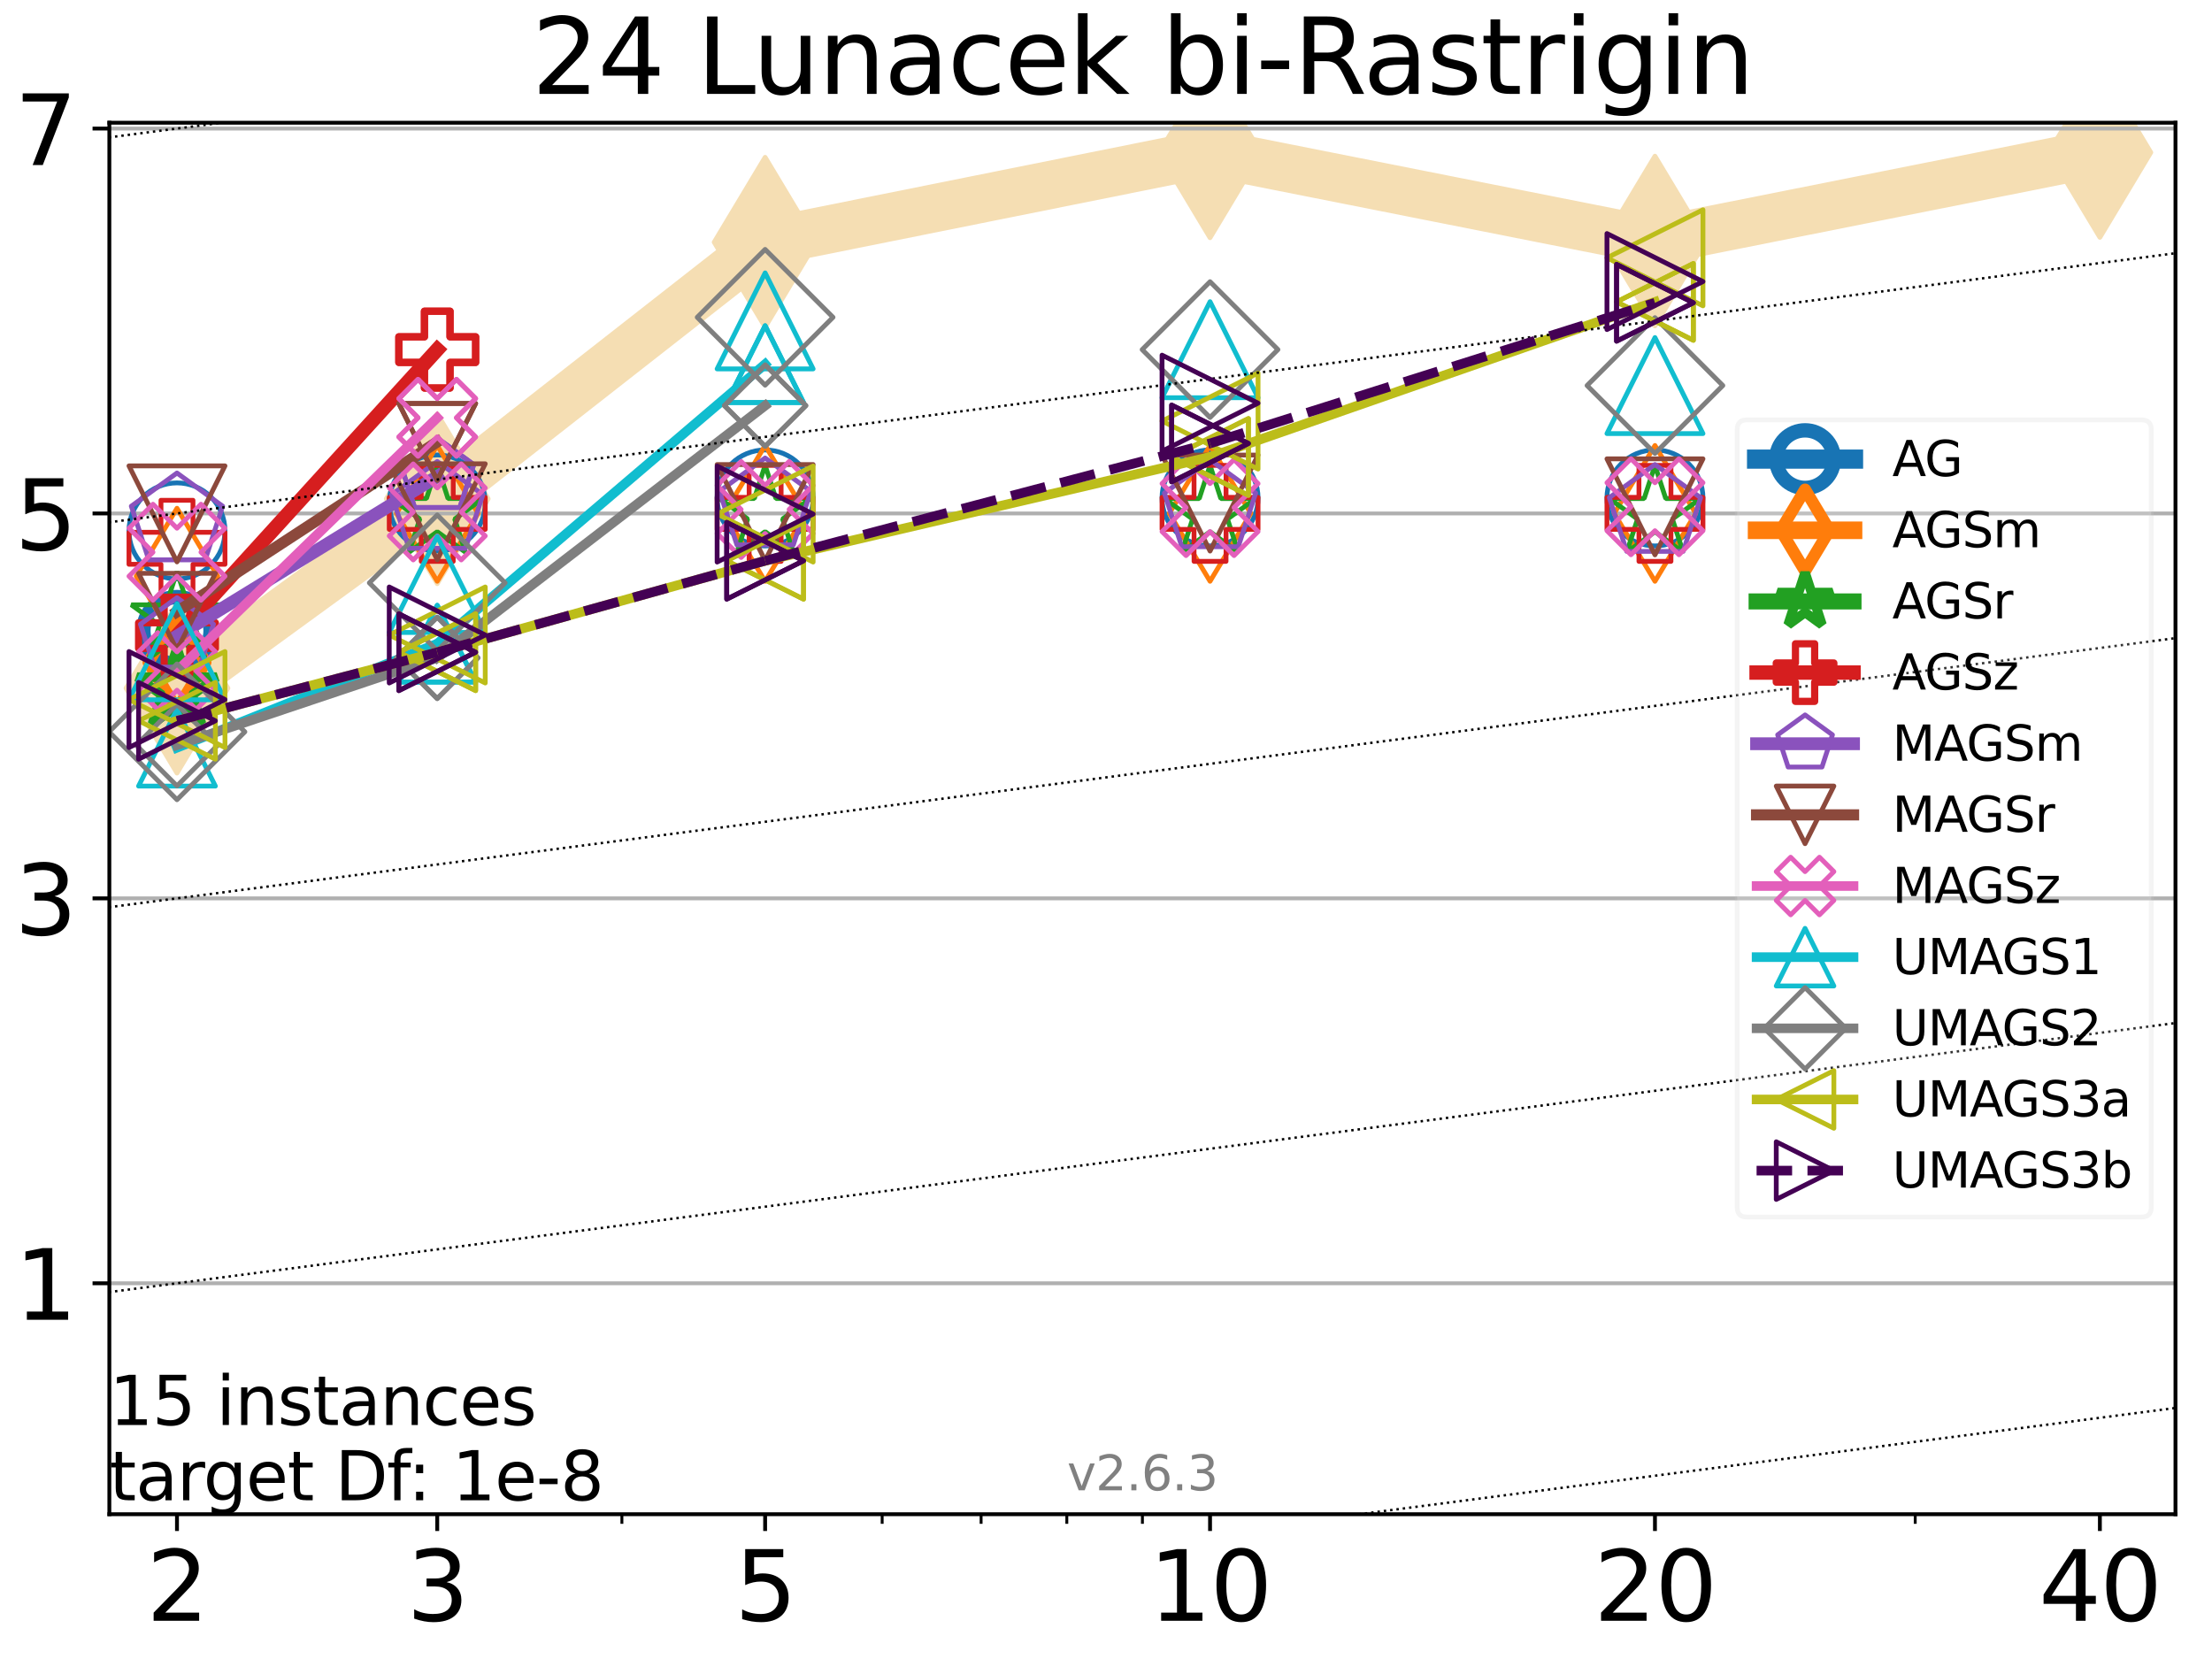 <?xml version="1.0" encoding="utf-8" standalone="no"?>
<!DOCTYPE svg PUBLIC "-//W3C//DTD SVG 1.1//EN"
  "http://www.w3.org/Graphics/SVG/1.1/DTD/svg11.dtd">
<svg xmlns:xlink="http://www.w3.org/1999/xlink" width="460.8pt" height="345.6pt" viewBox="0 0 460.8 345.6" xmlns="http://www.w3.org/2000/svg" version="1.1">
 <defs>
  <style type="text/css">*{stroke-linejoin: round; stroke-linecap: butt}</style>
 </defs>
 <g id="figure_1">
  <g id="patch_1">
   <path d="M 0 345.6 
L 460.8 345.6 
L 460.8 0 
L 0 0 
z
" style="fill: #ffffff"/>
  </g>
  <g id="axes_1">
   <g id="patch_2">
    <path d="M 22.78 315.44 
L 453.192 315.44 
L 453.192 25.56 
L 22.78 25.56 
z
" style="fill: #ffffff"/>
   </g>
   <g id="line2d_1">
    <path d="M 36.868 143.363 
L 91.085 103.907 
L 159.39 50.455 
L 252.074 31.839 
L 344.758 50.214 
L 437.443 31.76 
" clip-path="url(#pa470907550)" style="fill: none; stroke: #f5deb3; stroke-width: 10; stroke-linecap: square"/>
    <defs>
     <path id="m0082f629ce" d="M -0 17.678 
L 10.607 0 
L 0 -17.678 
L -10.607 -0 
z
" style="stroke: #f5deb3; stroke-linejoin: miter"/>
    </defs>
    <g clip-path="url(#pa470907550)">
     <use xlink:href="#m0082f629ce" x="36.868" y="143.363" style="fill: #f5deb3; stroke: #f5deb3; stroke-linejoin: miter"/>
     <use xlink:href="#m0082f629ce" x="91.085" y="103.907" style="fill: #f5deb3; stroke: #f5deb3; stroke-linejoin: miter"/>
     <use xlink:href="#m0082f629ce" x="159.39" y="50.455" style="fill: #f5deb3; stroke: #f5deb3; stroke-linejoin: miter"/>
     <use xlink:href="#m0082f629ce" x="252.074" y="31.839" style="fill: #f5deb3; stroke: #f5deb3; stroke-linejoin: miter"/>
     <use xlink:href="#m0082f629ce" x="344.758" y="50.214" style="fill: #f5deb3; stroke: #f5deb3; stroke-linejoin: miter"/>
     <use xlink:href="#m0082f629ce" x="437.443" y="31.76" style="fill: #f5deb3; stroke: #f5deb3; stroke-linejoin: miter"/>
    </g>
   </g>
   <g id="matplotlib.axis_1">
    <g id="xtick_1">
     <g id="line2d_2">
      <defs>
       <path id="m5d4579fe08" d="M 0 0 
L 0 3.5 
" style="stroke: #000000; stroke-width: 0.8"/>
      </defs>
      <g>
       <use xlink:href="#m5d4579fe08" x="36.868" y="315.44" style="stroke: #000000; stroke-width: 0.8"/>
      </g>
     </g>
     <g id="text_1">
      <!-- 2 -->
      <g transform="translate(30.506 337.637)scale(0.2 -0.2)">
       <defs>
        <path id="DejaVuSans-32" d="M 1228 531 
L 3431 531 
L 3431 0 
L 469 0 
L 469 531 
Q 828 903 1448 1529 
Q 2069 2156 2228 2338 
Q 2531 2678 2651 2914 
Q 2772 3150 2772 3378 
Q 2772 3750 2511 3984 
Q 2250 4219 1831 4219 
Q 1534 4219 1204 4116 
Q 875 4013 500 3803 
L 500 4441 
Q 881 4594 1212 4672 
Q 1544 4750 1819 4750 
Q 2544 4750 2975 4387 
Q 3406 4025 3406 3419 
Q 3406 3131 3298 2873 
Q 3191 2616 2906 2266 
Q 2828 2175 2409 1742 
Q 1991 1309 1228 531 
z
" transform="scale(0.016)"/>
       </defs>
       <use xlink:href="#DejaVuSans-32"/>
      </g>
     </g>
    </g>
    <g id="xtick_2">
     <g id="line2d_3">
      <g>
       <use xlink:href="#m5d4579fe08" x="91.085" y="315.44" style="stroke: #000000; stroke-width: 0.8"/>
      </g>
     </g>
     <g id="text_2">
      <!-- 3 -->
      <g transform="translate(84.723 337.637)scale(0.2 -0.2)">
       <defs>
        <path id="DejaVuSans-33" d="M 2597 2516 
Q 3050 2419 3304 2112 
Q 3559 1806 3559 1356 
Q 3559 666 3084 287 
Q 2609 -91 1734 -91 
Q 1441 -91 1130 -33 
Q 819 25 488 141 
L 488 750 
Q 750 597 1062 519 
Q 1375 441 1716 441 
Q 2309 441 2620 675 
Q 2931 909 2931 1356 
Q 2931 1769 2642 2001 
Q 2353 2234 1838 2234 
L 1294 2234 
L 1294 2753 
L 1863 2753 
Q 2328 2753 2575 2939 
Q 2822 3125 2822 3475 
Q 2822 3834 2567 4026 
Q 2313 4219 1838 4219 
Q 1578 4219 1281 4162 
Q 984 4106 628 3988 
L 628 4550 
Q 988 4650 1302 4700 
Q 1616 4750 1894 4750 
Q 2613 4750 3031 4423 
Q 3450 4097 3450 3541 
Q 3450 3153 3228 2886 
Q 3006 2619 2597 2516 
z
" transform="scale(0.016)"/>
       </defs>
       <use xlink:href="#DejaVuSans-33"/>
      </g>
     </g>
    </g>
    <g id="xtick_3">
     <g id="line2d_4">
      <g>
       <use xlink:href="#m5d4579fe08" x="159.39" y="315.44" style="stroke: #000000; stroke-width: 0.8"/>
      </g>
     </g>
     <g id="text_3">
      <!-- 5 -->
      <g transform="translate(153.028 337.637)scale(0.2 -0.2)">
       <defs>
        <path id="DejaVuSans-35" d="M 691 4666 
L 3169 4666 
L 3169 4134 
L 1269 4134 
L 1269 2991 
Q 1406 3038 1543 3061 
Q 1681 3084 1819 3084 
Q 2600 3084 3056 2656 
Q 3513 2228 3513 1497 
Q 3513 744 3044 326 
Q 2575 -91 1722 -91 
Q 1428 -91 1123 -41 
Q 819 9 494 109 
L 494 744 
Q 775 591 1075 516 
Q 1375 441 1709 441 
Q 2250 441 2565 725 
Q 2881 1009 2881 1497 
Q 2881 1984 2565 2268 
Q 2250 2553 1709 2553 
Q 1456 2553 1204 2497 
Q 953 2441 691 2322 
L 691 4666 
z
" transform="scale(0.016)"/>
       </defs>
       <use xlink:href="#DejaVuSans-35"/>
      </g>
     </g>
    </g>
    <g id="xtick_4">
     <g id="line2d_5">
      <g>
       <use xlink:href="#m5d4579fe08" x="252.074" y="315.44" style="stroke: #000000; stroke-width: 0.8"/>
      </g>
     </g>
     <g id="text_4">
      <!-- 10 -->
      <g transform="translate(239.349 337.637)scale(0.2 -0.2)">
       <defs>
        <path id="DejaVuSans-31" d="M 794 531 
L 1825 531 
L 1825 4091 
L 703 3866 
L 703 4441 
L 1819 4666 
L 2450 4666 
L 2450 531 
L 3481 531 
L 3481 0 
L 794 0 
L 794 531 
z
" transform="scale(0.016)"/>
        <path id="DejaVuSans-30" d="M 2034 4250 
Q 1547 4250 1301 3770 
Q 1056 3291 1056 2328 
Q 1056 1369 1301 889 
Q 1547 409 2034 409 
Q 2525 409 2770 889 
Q 3016 1369 3016 2328 
Q 3016 3291 2770 3770 
Q 2525 4250 2034 4250 
z
M 2034 4750 
Q 2819 4750 3233 4129 
Q 3647 3509 3647 2328 
Q 3647 1150 3233 529 
Q 2819 -91 2034 -91 
Q 1250 -91 836 529 
Q 422 1150 422 2328 
Q 422 3509 836 4129 
Q 1250 4750 2034 4750 
z
" transform="scale(0.016)"/>
       </defs>
       <use xlink:href="#DejaVuSans-31"/>
       <use xlink:href="#DejaVuSans-30" x="63.623"/>
      </g>
     </g>
    </g>
    <g id="xtick_5">
     <g id="line2d_6">
      <g>
       <use xlink:href="#m5d4579fe08" x="344.758" y="315.44" style="stroke: #000000; stroke-width: 0.8"/>
      </g>
     </g>
     <g id="text_5">
      <!-- 20 -->
      <g transform="translate(332.033 337.637)scale(0.2 -0.2)">
       <use xlink:href="#DejaVuSans-32"/>
       <use xlink:href="#DejaVuSans-30" x="63.623"/>
      </g>
     </g>
    </g>
    <g id="xtick_6">
     <g id="line2d_7">
      <g>
       <use xlink:href="#m5d4579fe08" x="437.443" y="315.44" style="stroke: #000000; stroke-width: 0.8"/>
      </g>
     </g>
     <g id="text_6">
      <!-- 40 -->
      <g transform="translate(424.718 337.637)scale(0.2 -0.2)">
       <defs>
        <path id="DejaVuSans-34" d="M 2419 4116 
L 825 1625 
L 2419 1625 
L 2419 4116 
z
M 2253 4666 
L 3047 4666 
L 3047 1625 
L 3713 1625 
L 3713 1100 
L 3047 1100 
L 3047 0 
L 2419 0 
L 2419 1100 
L 313 1100 
L 313 1709 
L 2253 4666 
z
" transform="scale(0.016)"/>
       </defs>
       <use xlink:href="#DejaVuSans-34"/>
       <use xlink:href="#DejaVuSans-30" x="63.623"/>
      </g>
     </g>
    </g>
    <g id="xtick_7">
     <g id="line2d_8">
      <defs>
       <path id="m39db99e243" d="M 0 0 
L 0 2 
" style="stroke: #000000; stroke-width: 0.6"/>
      </defs>
      <g>
       <use xlink:href="#m39db99e243" x="129.552" y="315.44" style="stroke: #000000; stroke-width: 0.6"/>
      </g>
     </g>
    </g>
    <g id="xtick_8">
     <g id="line2d_9">
      <g>
       <use xlink:href="#m39db99e243" x="183.769" y="315.44" style="stroke: #000000; stroke-width: 0.6"/>
      </g>
     </g>
    </g>
    <g id="xtick_9">
     <g id="line2d_10">
      <g>
       <use xlink:href="#m39db99e243" x="204.381" y="315.44" style="stroke: #000000; stroke-width: 0.6"/>
      </g>
     </g>
    </g>
    <g id="xtick_10">
     <g id="line2d_11">
      <g>
       <use xlink:href="#m39db99e243" x="222.237" y="315.44" style="stroke: #000000; stroke-width: 0.6"/>
      </g>
     </g>
    </g>
    <g id="xtick_11">
     <g id="line2d_12">
      <g>
       <use xlink:href="#m39db99e243" x="237.986" y="315.44" style="stroke: #000000; stroke-width: 0.6"/>
      </g>
     </g>
    </g>
    <g id="xtick_12">
     <g id="line2d_13">
      <g>
       <use xlink:href="#m39db99e243" x="398.975" y="315.44" style="stroke: #000000; stroke-width: 0.6"/>
      </g>
     </g>
    </g>
   </g>
   <g id="matplotlib.axis_2">
    <g id="ytick_1">
     <g id="line2d_14">
      <path d="M 22.78 267.33 
L 453.192 267.33 
" clip-path="url(#pa470907550)" style="fill: none; stroke: #b0b0b0; stroke-width: 0.8; stroke-linecap: square"/>
     </g>
     <g id="line2d_15">
      <defs>
       <path id="me5010bf398" d="M 0 0 
L -3.5 0 
" style="stroke: #000000; stroke-width: 0.8"/>
      </defs>
      <g>
       <use xlink:href="#me5010bf398" x="22.78" y="267.33" style="stroke: #000000; stroke-width: 0.8"/>
      </g>
     </g>
     <g id="text_7">
      <!-- 1 -->
      <g transform="translate(3.055 274.928)scale(0.2 -0.2)">
       <use xlink:href="#DejaVuSans-31"/>
      </g>
     </g>
    </g>
    <g id="ytick_2">
     <g id="line2d_16">
      <path d="M 22.78 187.146 
L 453.192 187.146 
" clip-path="url(#pa470907550)" style="fill: none; stroke: #b0b0b0; stroke-width: 0.8; stroke-linecap: square"/>
     </g>
     <g id="line2d_17">
      <g>
       <use xlink:href="#me5010bf398" x="22.78" y="187.146" style="stroke: #000000; stroke-width: 0.8"/>
      </g>
     </g>
     <g id="text_8">
      <!-- 3 -->
      <g transform="translate(3.055 194.744)scale(0.2 -0.2)">
       <use xlink:href="#DejaVuSans-33"/>
      </g>
     </g>
    </g>
    <g id="ytick_3">
     <g id="line2d_18">
      <path d="M 22.78 106.962 
L 453.192 106.962 
" clip-path="url(#pa470907550)" style="fill: none; stroke: #b0b0b0; stroke-width: 0.8; stroke-linecap: square"/>
     </g>
     <g id="line2d_19">
      <g>
       <use xlink:href="#me5010bf398" x="22.78" y="106.962" style="stroke: #000000; stroke-width: 0.8"/>
      </g>
     </g>
     <g id="text_9">
      <!-- 5 -->
      <g transform="translate(3.055 114.561)scale(0.2 -0.2)">
       <use xlink:href="#DejaVuSans-35"/>
      </g>
     </g>
    </g>
    <g id="ytick_4">
     <g id="line2d_20">
      <path d="M 22.78 26.779 
L 453.192 26.779 
" clip-path="url(#pa470907550)" style="fill: none; stroke: #b0b0b0; stroke-width: 0.8; stroke-linecap: square"/>
     </g>
     <g id="line2d_21">
      <g>
       <use xlink:href="#me5010bf398" x="22.78" y="26.779" style="stroke: #000000; stroke-width: 0.8"/>
      </g>
     </g>
     <g id="text_10">
      <!-- 7 -->
      <g transform="translate(3.055 34.377)scale(0.2 -0.2)">
       <defs>
        <path id="DejaVuSans-37" d="M 525 4666 
L 3525 4666 
L 3525 4397 
L 1831 0 
L 1172 0 
L 2766 4134 
L 525 4134 
L 525 4666 
z
" transform="scale(0.016)"/>
       </defs>
       <use xlink:href="#DejaVuSans-37"/>
      </g>
     </g>
    </g>
   </g>
   <g id="line2d_22">
    <path d="M 36.868 131.381 
" clip-path="url(#pa470907550)" style="fill: none; stroke: #1874b4; stroke-width: 4; stroke-linecap: square"/>
    <defs>
     <path id="m04eec50186" d="M 0 7 
C 1.856 7 3.637 6.262 4.95 4.95 
C 6.262 3.637 7 1.856 7 0 
C 7 -1.856 6.262 -3.637 4.95 -4.95 
C 3.637 -6.262 1.856 -7 0 -7 
C -1.856 -7 -3.637 -6.262 -4.95 -4.95 
C -6.262 -3.637 -7 -1.856 -7 0 
C -7 1.856 -6.262 3.637 -4.95 4.95 
C -3.637 6.262 -1.856 7 0 7 
z
" style="stroke: #1874b4; stroke-width: 3"/>
    </defs>
    <g clip-path="url(#pa470907550)">
     <use xlink:href="#m04eec50186" x="36.868" y="131.381" style="fill-opacity: 0; stroke: #1874b4; stroke-width: 3"/>
    </g>
   </g>
   <g id="line2d_23"/>
   <g id="line2d_24">
    <defs>
     <path id="mfbe0b0ac8a" d="M 0 10 
C 2.652 10 5.196 8.946 7.071 7.071 
C 8.946 5.196 10 2.652 10 0 
C 10 -2.652 8.946 -5.196 7.071 -7.071 
C 5.196 -8.946 2.652 -10 0 -10 
C -2.652 -10 -5.196 -8.946 -7.071 -7.071 
C -8.946 -5.196 -10 -2.652 -10 0 
C -10 2.652 -8.946 5.196 -7.071 7.071 
C -5.196 8.946 -2.652 10 0 10 
z
" style="stroke: #1874b4"/>
    </defs>
    <g clip-path="url(#pa470907550)">
     <use xlink:href="#mfbe0b0ac8a" x="36.868" y="110.595" style="fill-opacity: 0; stroke: #1874b4"/>
     <use xlink:href="#mfbe0b0ac8a" x="91.085" y="104.773" style="fill-opacity: 0; stroke: #1874b4"/>
     <use xlink:href="#mfbe0b0ac8a" x="159.39" y="103.73" style="fill-opacity: 0; stroke: #1874b4"/>
     <use xlink:href="#mfbe0b0ac8a" x="252.074" y="103.73" style="fill-opacity: 0; stroke: #1874b4"/>
     <use xlink:href="#mfbe0b0ac8a" x="344.758" y="103.73" style="fill-opacity: 0; stroke: #1874b4"/>
    </g>
   </g>
   <g id="line2d_25">
    <path d="M 36.868 137.964 
" clip-path="url(#pa470907550)" style="fill: none; stroke: #ff7d0b; stroke-width: 3.667; stroke-linecap: square"/>
    <defs>
     <path id="m62cd214929" d="M -0 9.899 
L 5.94 0 
L 0 -9.899 
L -5.94 -0 
z
" style="stroke: #ff7d0b; stroke-width: 2.5; stroke-linejoin: miter"/>
    </defs>
    <g clip-path="url(#pa470907550)">
     <use xlink:href="#m62cd214929" x="36.868" y="137.964" style="fill-opacity: 0; stroke: #ff7d0b; stroke-width: 2.5; stroke-linejoin: miter"/>
    </g>
   </g>
   <g id="line2d_26"/>
   <g id="line2d_27">
    <defs>
     <path id="m3b440cbe15" d="M -0 14.142 
L 8.485 0 
L -0 -14.142 
L -8.485 -0 
z
" style="stroke: #ff7d0b; stroke-linejoin: miter"/>
    </defs>
    <g clip-path="url(#pa470907550)">
     <use xlink:href="#m3b440cbe15" x="36.868" y="120.026" style="fill-opacity: 0; stroke: #ff7d0b; stroke-linejoin: miter"/>
     <use xlink:href="#m3b440cbe15" x="91.085" y="106.945" style="fill-opacity: 0; stroke: #ff7d0b; stroke-linejoin: miter"/>
     <use xlink:href="#m3b440cbe15" x="159.39" y="106.945" style="fill-opacity: 0; stroke: #ff7d0b; stroke-linejoin: miter"/>
     <use xlink:href="#m3b440cbe15" x="252.074" y="106.945" style="fill-opacity: 0; stroke: #ff7d0b; stroke-linejoin: miter"/>
     <use xlink:href="#m3b440cbe15" x="344.758" y="106.948" style="fill-opacity: 0; stroke: #ff7d0b; stroke-linejoin: miter"/>
    </g>
   </g>
   <g id="line2d_28">
    <path d="M 36.868 143.744 
" clip-path="url(#pa470907550)" style="fill: none; stroke: #22a022; stroke-width: 3.333; stroke-linecap: square"/>
    <defs>
     <path id="m6c128c171b" d="M 0 -8.7 
L -1.953 -2.688 
L -8.274 -2.688 
L -3.16 1.027 
L -5.114 7.038 
L -0 3.323 
L 5.114 7.038 
L 3.16 1.027 
L 8.274 -2.688 
L 1.953 -2.688 
z
" style="stroke: #22a022; stroke-width: 2; stroke-linejoin: bevel"/>
    </defs>
    <g clip-path="url(#pa470907550)">
     <use xlink:href="#m6c128c171b" x="36.868" y="143.744" style="fill-opacity: 0; stroke: #22a022; stroke-width: 2; stroke-linejoin: bevel"/>
    </g>
   </g>
   <g id="line2d_29"/>
   <g id="line2d_30">
    <defs>
     <path id="maef60ab303" d="M 0 -10 
L -2.245 -3.09 
L -9.511 -3.09 
L -3.633 1.18 
L -5.878 8.09 
L -0 3.82 
L 5.878 8.09 
L 3.633 1.18 
L 9.511 -3.09 
L 2.245 -3.09 
z
" style="stroke: #22a022; stroke-linejoin: bevel"/>
    </defs>
    <g clip-path="url(#pa470907550)">
     <use xlink:href="#maef60ab303" x="36.868" y="129.084" style="fill-opacity: 0; stroke: #22a022; stroke-linejoin: bevel"/>
     <use xlink:href="#maef60ab303" x="91.085" y="106.945" style="fill-opacity: 0; stroke: #22a022; stroke-linejoin: bevel"/>
     <use xlink:href="#maef60ab303" x="159.39" y="106.934" style="fill-opacity: 0; stroke: #22a022; stroke-linejoin: bevel"/>
     <use xlink:href="#maef60ab303" x="252.074" y="106.948" style="fill-opacity: 0; stroke: #22a022; stroke-linejoin: bevel"/>
     <use xlink:href="#maef60ab303" x="344.758" y="106.948" style="fill-opacity: 0; stroke: #22a022; stroke-linejoin: bevel"/>
    </g>
   </g>
   <g id="line2d_31">
    <path d="M 36.868 132.408 
L 91.085 72.831 
" clip-path="url(#pa470907550)" style="fill: none; stroke: #d61e1f; stroke-width: 3; stroke-linecap: square"/>
    <defs>
     <path id="m2e19e77f01" d="M -2.667 8 
L 2.667 8 
L 2.667 2.667 
L 8 2.667 
L 8 -2.667 
L 2.667 -2.667 
L 2.667 -8 
L -2.667 -8 
L -2.667 -2.667 
L -8 -2.667 
L -8 2.667 
L -2.667 2.667 
z
" style="stroke: #d61e1f; stroke-width: 1.5; stroke-linejoin: miter"/>
    </defs>
    <g clip-path="url(#pa470907550)">
     <use xlink:href="#m2e19e77f01" x="36.868" y="132.408" style="fill-opacity: 0; stroke: #d61e1f; stroke-width: 1.5; stroke-linejoin: miter"/>
     <use xlink:href="#m2e19e77f01" x="91.085" y="72.831" style="fill-opacity: 0; stroke: #d61e1f; stroke-width: 1.5; stroke-linejoin: miter"/>
    </g>
   </g>
   <g id="line2d_32">
    <path d="M 91.085 72.831 
" clip-path="url(#pa470907550)" style="fill: none; stroke: #d61e1f; stroke-width: 3; stroke-linecap: square"/>
    <g clip-path="url(#pa470907550)">
     <use xlink:href="#m2e19e77f01" x="91.085" y="72.831" style="fill-opacity: 0; stroke: #d61e1f; stroke-width: 1.5; stroke-linejoin: miter"/>
    </g>
   </g>
   <g id="line2d_33"/>
   <g id="line2d_34">
    <defs>
     <path id="m1f1511eb16" d="M -3.333 10 
L 3.333 10 
L 3.333 3.333 
L 10 3.333 
L 10 -3.333 
L 3.333 -3.333 
L 3.333 -10 
L -3.333 -10 
L -3.333 -3.333 
L -10 -3.333 
L -10 3.333 
L -3.333 3.333 
z
" style="stroke: #d61e1f; stroke-linejoin: miter"/>
    </defs>
    <g clip-path="url(#pa470907550)">
     <use xlink:href="#m1f1511eb16" x="36.868" y="114.219" style="fill-opacity: 0; stroke: #d61e1f; stroke-linejoin: miter"/>
     <use xlink:href="#m1f1511eb16" x="91.085" y="106.945" style="fill-opacity: 0; stroke: #d61e1f; stroke-linejoin: miter"/>
     <use xlink:href="#m1f1511eb16" x="159.39" y="106.945" style="fill-opacity: 0; stroke: #d61e1f; stroke-linejoin: miter"/>
     <use xlink:href="#m1f1511eb16" x="252.074" y="106.945" style="fill-opacity: 0; stroke: #d61e1f; stroke-linejoin: miter"/>
     <use xlink:href="#m1f1511eb16" x="344.758" y="106.945" style="fill-opacity: 0; stroke: #d61e1f; stroke-linejoin: miter"/>
    </g>
   </g>
   <g id="line2d_35">
    <path d="M 36.868 132.507 
L 91.085 99.255 
" clip-path="url(#pa470907550)" style="fill: none; stroke: #8a52bd; stroke-width: 2.667; stroke-linecap: square"/>
    <defs>
     <path id="m0f7b7e7fbe" d="M 0 -8 
L -7.608 -2.472 
L -4.702 6.472 
L 4.702 6.472 
L 7.608 -2.472 
z
" style="stroke: #8a52bd; stroke-linejoin: miter"/>
    </defs>
    <g clip-path="url(#pa470907550)">
     <use xlink:href="#m0f7b7e7fbe" x="36.868" y="132.507" style="fill-opacity: 0; stroke: #8a52bd; stroke-linejoin: miter"/>
     <use xlink:href="#m0f7b7e7fbe" x="91.085" y="99.255" style="fill-opacity: 0; stroke: #8a52bd; stroke-linejoin: miter"/>
    </g>
   </g>
   <g id="line2d_36">
    <path d="M 91.085 99.255 
" clip-path="url(#pa470907550)" style="fill: none; stroke: #8a52bd; stroke-width: 2.667; stroke-linecap: square"/>
    <g clip-path="url(#pa470907550)">
     <use xlink:href="#m0f7b7e7fbe" x="91.085" y="99.255" style="fill-opacity: 0; stroke: #8a52bd; stroke-linejoin: miter"/>
    </g>
   </g>
   <g id="line2d_37"/>
   <g id="line2d_38">
    <defs>
     <path id="m5ddf2eb0ad" d="M 0 -10 
L -9.511 -3.09 
L -5.878 8.09 
L 5.878 8.09 
L 9.511 -3.09 
z
" style="stroke: #8a52bd; stroke-linejoin: miter"/>
    </defs>
    <g clip-path="url(#pa470907550)">
     <use xlink:href="#m5ddf2eb0ad" x="36.868" y="108.534" style="fill-opacity: 0; stroke: #8a52bd; stroke-linejoin: miter"/>
     <use xlink:href="#m5ddf2eb0ad" x="91.085" y="106.136" style="fill-opacity: 0; stroke: #8a52bd; stroke-linejoin: miter"/>
     <use xlink:href="#m5ddf2eb0ad" x="159.39" y="105.414" style="fill-opacity: 0; stroke: #8a52bd; stroke-linejoin: miter"/>
     <use xlink:href="#m5ddf2eb0ad" x="252.074" y="105.804" style="fill-opacity: 0; stroke: #8a52bd; stroke-linejoin: miter"/>
     <use xlink:href="#m5ddf2eb0ad" x="344.758" y="106.768" style="fill-opacity: 0; stroke: #8a52bd; stroke-linejoin: miter"/>
    </g>
   </g>
   <g id="line2d_39">
    <path d="M 36.868 127.435 
L 91.085 92.05 
" clip-path="url(#pa470907550)" style="fill: none; stroke: #8c493c; stroke-width: 2.333; stroke-linecap: square"/>
    <defs>
     <path id="m53b1942cd8" d="M -0 8 
L 8 -8 
L -8 -8 
z
" style="stroke: #8c493c; stroke-linejoin: miter"/>
    </defs>
    <g clip-path="url(#pa470907550)">
     <use xlink:href="#m53b1942cd8" x="36.868" y="127.435" style="fill-opacity: 0; stroke: #8c493c; stroke-linejoin: miter"/>
     <use xlink:href="#m53b1942cd8" x="91.085" y="92.05" style="fill-opacity: 0; stroke: #8c493c; stroke-linejoin: miter"/>
    </g>
   </g>
   <g id="line2d_40">
    <path d="M 91.085 92.05 
" clip-path="url(#pa470907550)" style="fill: none; stroke: #8c493c; stroke-width: 2.333; stroke-linecap: square"/>
    <g clip-path="url(#pa470907550)">
     <use xlink:href="#m53b1942cd8" x="91.085" y="92.05" style="fill-opacity: 0; stroke: #8c493c; stroke-linejoin: miter"/>
    </g>
   </g>
   <g id="line2d_41"/>
   <g id="line2d_42">
    <defs>
     <path id="m45bf81783d" d="M -0 10 
L 10 -10 
L -10 -10 
z
" style="stroke: #8c493c; stroke-linejoin: miter"/>
    </defs>
    <g clip-path="url(#pa470907550)">
     <use xlink:href="#m45bf81783d" x="36.868" y="107.052" style="fill-opacity: 0; stroke: #8c493c; stroke-linejoin: miter"/>
     <use xlink:href="#m45bf81783d" x="91.085" y="106.618" style="fill-opacity: 0; stroke: #8c493c; stroke-linejoin: miter"/>
     <use xlink:href="#m45bf81783d" x="159.39" y="106.772" style="fill-opacity: 0; stroke: #8c493c; stroke-linejoin: miter"/>
     <use xlink:href="#m45bf81783d" x="252.074" y="104.794" style="fill-opacity: 0; stroke: #8c493c; stroke-linejoin: miter"/>
     <use xlink:href="#m45bf81783d" x="344.758" y="105.584" style="fill-opacity: 0; stroke: #8c493c; stroke-linejoin: miter"/>
    </g>
   </g>
   <g id="line2d_43">
    <path d="M 36.868 139.786 
L 91.085 87.025 
" clip-path="url(#pa470907550)" style="fill: none; stroke: #e35fbb; stroke-width: 2; stroke-linecap: square"/>
    <defs>
     <path id="ma1918ebe3a" d="M -4 8 
L 0 4 
L 4 8 
L 8 4 
L 4 0 
L 8 -4 
L 4 -8 
L 0 -4 
L -4 -8 
L -8 -4 
L -4 0 
L -8 4 
z
" style="stroke: #e35fbb; stroke-linejoin: miter"/>
    </defs>
    <g clip-path="url(#pa470907550)">
     <use xlink:href="#ma1918ebe3a" x="36.868" y="139.786" style="fill-opacity: 0; stroke: #e35fbb; stroke-linejoin: miter"/>
     <use xlink:href="#ma1918ebe3a" x="91.085" y="87.025" style="fill-opacity: 0; stroke: #e35fbb; stroke-linejoin: miter"/>
    </g>
   </g>
   <g id="line2d_44">
    <path d="M 91.085 87.025 
" clip-path="url(#pa470907550)" style="fill: none; stroke: #e35fbb; stroke-width: 2; stroke-linecap: square"/>
    <g clip-path="url(#pa470907550)">
     <use xlink:href="#ma1918ebe3a" x="91.085" y="87.025" style="fill-opacity: 0; stroke: #e35fbb; stroke-linejoin: miter"/>
    </g>
   </g>
   <g id="line2d_45"/>
   <g id="line2d_46">
    <defs>
     <path id="mfe52633479" d="M -5 10 
L 0 5 
L 5 10 
L 10 5 
L 5 0 
L 10 -5 
L 5 -10 
L 0 -5 
L -5 -10 
L -10 -5 
L -5 0 
L -10 5 
z
" style="stroke: #e35fbb; stroke-linejoin: miter"/>
    </defs>
    <g clip-path="url(#pa470907550)">
     <use xlink:href="#mfe52633479" x="36.868" y="115.036" style="fill-opacity: 0; stroke: #e35fbb; stroke-linejoin: miter"/>
     <use xlink:href="#mfe52633479" x="91.085" y="106.641" style="fill-opacity: 0; stroke: #e35fbb; stroke-linejoin: miter"/>
     <use xlink:href="#mfe52633479" x="159.39" y="106.133" style="fill-opacity: 0; stroke: #e35fbb; stroke-linejoin: miter"/>
     <use xlink:href="#mfe52633479" x="252.074" y="105.736" style="fill-opacity: 0; stroke: #e35fbb; stroke-linejoin: miter"/>
     <use xlink:href="#mfe52633479" x="344.758" y="105.561" style="fill-opacity: 0; stroke: #e35fbb; stroke-linejoin: miter"/>
    </g>
   </g>
   <g id="line2d_47">
    <path d="M 36.868 155.758 
L 91.085 134.094 
" clip-path="url(#pa470907550)" style="fill: none; stroke: #11bdcf; stroke-width: 2; stroke-linecap: square"/>
    <defs>
     <path id="m048ba5fa13" d="M 0 -8 
L -8 8 
L 8 8 
z
" style="stroke: #11bdcf; stroke-linejoin: miter"/>
    </defs>
    <g clip-path="url(#pa470907550)">
     <use xlink:href="#m048ba5fa13" x="36.868" y="155.758" style="fill-opacity: 0; stroke: #11bdcf; stroke-linejoin: miter"/>
     <use xlink:href="#m048ba5fa13" x="91.085" y="134.094" style="fill-opacity: 0; stroke: #11bdcf; stroke-linejoin: miter"/>
    </g>
   </g>
   <g id="line2d_48">
    <path d="M 91.085 134.094 
L 159.39 75.854 
" clip-path="url(#pa470907550)" style="fill: none; stroke: #11bdcf; stroke-width: 2; stroke-linecap: square"/>
    <g clip-path="url(#pa470907550)">
     <use xlink:href="#m048ba5fa13" x="91.085" y="134.094" style="fill-opacity: 0; stroke: #11bdcf; stroke-linejoin: miter"/>
     <use xlink:href="#m048ba5fa13" x="159.39" y="75.854" style="fill-opacity: 0; stroke: #11bdcf; stroke-linejoin: miter"/>
    </g>
   </g>
   <g id="line2d_49">
    <path d="M 159.39 75.854 
" clip-path="url(#pa470907550)" style="fill: none; stroke: #11bdcf; stroke-width: 2; stroke-linecap: square"/>
    <g clip-path="url(#pa470907550)">
     <use xlink:href="#m048ba5fa13" x="159.39" y="75.854" style="fill-opacity: 0; stroke: #11bdcf; stroke-linejoin: miter"/>
    </g>
   </g>
   <g id="line2d_50"/>
   <g id="line2d_51">
    <defs>
     <path id="m9447b29fba" d="M 0 -10 
L -10 10 
L 10 10 
z
" style="stroke: #11bdcf; stroke-linejoin: miter"/>
    </defs>
    <g clip-path="url(#pa470907550)">
     <use xlink:href="#m9447b29fba" x="36.868" y="135.778" style="fill-opacity: 0; stroke: #11bdcf; stroke-linejoin: miter"/>
     <use xlink:href="#m9447b29fba" x="91.085" y="121.752" style="fill-opacity: 0; stroke: #11bdcf; stroke-linejoin: miter"/>
     <use xlink:href="#m9447b29fba" x="159.39" y="66.848" style="fill-opacity: 0; stroke: #11bdcf; stroke-linejoin: miter"/>
     <use xlink:href="#m9447b29fba" x="252.074" y="72.848" style="fill-opacity: 0; stroke: #11bdcf; stroke-linejoin: miter"/>
     <use xlink:href="#m9447b29fba" x="344.758" y="80.319" style="fill-opacity: 0; stroke: #11bdcf; stroke-linejoin: miter"/>
    </g>
   </g>
   <g id="line2d_52">
    <path d="M 36.868 155.233 
L 91.085 137.045 
" clip-path="url(#pa470907550)" style="fill: none; stroke: #7f7f7f; stroke-width: 2; stroke-linecap: square"/>
    <defs>
     <path id="m45f905c10b" d="M -0 8.485 
L 8.485 0 
L 0 -8.485 
L -8.485 -0 
z
" style="stroke: #7f7f7f; stroke-linejoin: miter"/>
    </defs>
    <g clip-path="url(#pa470907550)">
     <use xlink:href="#m45f905c10b" x="36.868" y="155.233" style="fill-opacity: 0; stroke: #7f7f7f; stroke-linejoin: miter"/>
     <use xlink:href="#m45f905c10b" x="91.085" y="137.045" style="fill-opacity: 0; stroke: #7f7f7f; stroke-linejoin: miter"/>
    </g>
   </g>
   <g id="line2d_53">
    <path d="M 91.085 137.045 
L 159.39 84.499 
" clip-path="url(#pa470907550)" style="fill: none; stroke: #7f7f7f; stroke-width: 2; stroke-linecap: square"/>
    <g clip-path="url(#pa470907550)">
     <use xlink:href="#m45f905c10b" x="91.085" y="137.045" style="fill-opacity: 0; stroke: #7f7f7f; stroke-linejoin: miter"/>
     <use xlink:href="#m45f905c10b" x="159.39" y="84.499" style="fill-opacity: 0; stroke: #7f7f7f; stroke-linejoin: miter"/>
    </g>
   </g>
   <g id="line2d_54">
    <path d="M 159.39 84.499 
" clip-path="url(#pa470907550)" style="fill: none; stroke: #7f7f7f; stroke-width: 2; stroke-linecap: square"/>
    <g clip-path="url(#pa470907550)">
     <use xlink:href="#m45f905c10b" x="159.39" y="84.499" style="fill-opacity: 0; stroke: #7f7f7f; stroke-linejoin: miter"/>
    </g>
   </g>
   <g id="line2d_55"/>
   <g id="line2d_56">
    <defs>
     <path id="mb25548fa8a" d="M -0 14.142 
L 14.142 0 
L 0 -14.142 
L -14.142 -0 
z
" style="stroke: #7f7f7f; stroke-linejoin: miter"/>
    </defs>
    <g clip-path="url(#pa470907550)">
     <use xlink:href="#mb25548fa8a" x="36.868" y="152.454" style="fill-opacity: 0; stroke: #7f7f7f; stroke-linejoin: miter"/>
     <use xlink:href="#mb25548fa8a" x="91.085" y="121.419" style="fill-opacity: 0; stroke: #7f7f7f; stroke-linejoin: miter"/>
     <use xlink:href="#mb25548fa8a" x="159.39" y="66.098" style="fill-opacity: 0; stroke: #7f7f7f; stroke-linejoin: miter"/>
     <use xlink:href="#mb25548fa8a" x="252.074" y="72.827" style="fill-opacity: 0; stroke: #7f7f7f; stroke-linejoin: miter"/>
     <use xlink:href="#mb25548fa8a" x="344.758" y="80.314" style="fill-opacity: 0; stroke: #7f7f7f; stroke-linejoin: miter"/>
    </g>
   </g>
   <g id="line2d_57">
    <path d="M 36.868 150.158 
L 91.085 135.873 
" clip-path="url(#pa470907550)" style="fill: none; stroke: #bcbd1a; stroke-width: 2; stroke-linecap: square"/>
    <defs>
     <path id="m80e3345a8b" d="M -8 -0 
L 8 8 
L 8 -8 
z
" style="stroke: #bcbd1a; stroke-linejoin: miter"/>
    </defs>
    <g clip-path="url(#pa470907550)">
     <use xlink:href="#m80e3345a8b" x="36.868" y="150.158" style="fill-opacity: 0; stroke: #bcbd1a; stroke-linejoin: miter"/>
     <use xlink:href="#m80e3345a8b" x="91.085" y="135.873" style="fill-opacity: 0; stroke: #bcbd1a; stroke-linejoin: miter"/>
    </g>
   </g>
   <g id="line2d_58">
    <path d="M 91.085 135.873 
L 159.39 116.815 
" clip-path="url(#pa470907550)" style="fill: none; stroke: #bcbd1a; stroke-width: 2; stroke-linecap: square"/>
    <g clip-path="url(#pa470907550)">
     <use xlink:href="#m80e3345a8b" x="91.085" y="135.873" style="fill-opacity: 0; stroke: #bcbd1a; stroke-linejoin: miter"/>
     <use xlink:href="#m80e3345a8b" x="159.39" y="116.815" style="fill-opacity: 0; stroke: #bcbd1a; stroke-linejoin: miter"/>
    </g>
   </g>
   <g id="line2d_59">
    <path d="M 159.39 116.815 
L 252.074 95.193 
" clip-path="url(#pa470907550)" style="fill: none; stroke: #bcbd1a; stroke-width: 2; stroke-linecap: square"/>
    <g clip-path="url(#pa470907550)">
     <use xlink:href="#m80e3345a8b" x="159.39" y="116.815" style="fill-opacity: 0; stroke: #bcbd1a; stroke-linejoin: miter"/>
     <use xlink:href="#m80e3345a8b" x="252.074" y="95.193" style="fill-opacity: 0; stroke: #bcbd1a; stroke-linejoin: miter"/>
    </g>
   </g>
   <g id="line2d_60">
    <path d="M 252.074 95.193 
L 344.758 62.89 
" clip-path="url(#pa470907550)" style="fill: none; stroke: #bcbd1a; stroke-width: 2; stroke-linecap: square"/>
    <g clip-path="url(#pa470907550)">
     <use xlink:href="#m80e3345a8b" x="252.074" y="95.193" style="fill-opacity: 0; stroke: #bcbd1a; stroke-linejoin: miter"/>
     <use xlink:href="#m80e3345a8b" x="344.758" y="62.89" style="fill-opacity: 0; stroke: #bcbd1a; stroke-linejoin: miter"/>
    </g>
   </g>
   <g id="line2d_61">
    <path d="M 344.758 62.89 
" clip-path="url(#pa470907550)" style="fill: none; stroke: #bcbd1a; stroke-width: 2; stroke-linecap: square"/>
    <g clip-path="url(#pa470907550)">
     <use xlink:href="#m80e3345a8b" x="344.758" y="62.89" style="fill-opacity: 0; stroke: #bcbd1a; stroke-linejoin: miter"/>
    </g>
   </g>
   <g id="line2d_62"/>
   <g id="line2d_63">
    <defs>
     <path id="m3d9dc23f37" d="M -10 -0 
L 10 10 
L 10 -10 
z
" style="stroke: #bcbd1a; stroke-linejoin: miter"/>
    </defs>
    <g clip-path="url(#pa470907550)">
     <use xlink:href="#m3d9dc23f37" x="36.868" y="145.727" style="fill-opacity: 0; stroke: #bcbd1a; stroke-linejoin: miter"/>
     <use xlink:href="#m3d9dc23f37" x="91.085" y="132.279" style="fill-opacity: 0; stroke: #bcbd1a; stroke-linejoin: miter"/>
     <use xlink:href="#m3d9dc23f37" x="159.39" y="107.085" style="fill-opacity: 0; stroke: #bcbd1a; stroke-linejoin: miter"/>
     <use xlink:href="#m3d9dc23f37" x="252.074" y="87.712" style="fill-opacity: 0; stroke: #bcbd1a; stroke-linejoin: miter"/>
     <use xlink:href="#m3d9dc23f37" x="344.758" y="53.709" style="fill-opacity: 0; stroke: #bcbd1a; stroke-linejoin: miter"/>
    </g>
   </g>
   <g id="line2d_64"/>
   <g id="line2d_65">
    <path d="M 43.884 346.6 
L 461.8 292.181 
" clip-path="url(#pa470907550)" style="fill: none; stroke-dasharray: 0.5,0.825; stroke-dashoffset: 0; stroke: #000000; stroke-width: 0.5"/>
   </g>
   <g id="line2d_66">
    <path d="M -1 272.261 
L 461.8 211.997 
" clip-path="url(#pa470907550)" style="fill: none; stroke-dasharray: 0.5,0.825; stroke-dashoffset: 0; stroke: #000000; stroke-width: 0.5"/>
   </g>
   <g id="line2d_67">
    <path d="M -1 192.077 
L 461.8 131.814 
" clip-path="url(#pa470907550)" style="fill: none; stroke-dasharray: 0.5,0.825; stroke-dashoffset: 0; stroke: #000000; stroke-width: 0.5"/>
   </g>
   <g id="line2d_68">
    <path d="M -1 111.893 
L 461.8 51.63 
" clip-path="url(#pa470907550)" style="fill: none; stroke-dasharray: 0.5,0.825; stroke-dashoffset: 0; stroke: #000000; stroke-width: 0.5"/>
   </g>
   <g id="line2d_69">
    <path d="M -1 31.71 
L 250.197 -1 
" clip-path="url(#pa470907550)" style="fill: none; stroke-dasharray: 0.5,0.825; stroke-dashoffset: 0; stroke: #000000; stroke-width: 0.5"/>
   </g>
   <g id="line2d_70">
    <path d="M 36.868 150.158 
L 91.085 135.873 
" clip-path="url(#pa470907550)" style="fill: none; stroke-dasharray: 7.4,3.2; stroke-dashoffset: 0; stroke: #440154; stroke-width: 2"/>
    <defs>
     <path id="m832babe5e7" d="M 8 0 
L -8 -8 
L -8 8 
z
" style="stroke: #440154; stroke-linejoin: miter"/>
    </defs>
    <g clip-path="url(#pa470907550)">
     <use xlink:href="#m832babe5e7" x="36.868" y="150.158" style="fill-opacity: 0; stroke: #440154; stroke-linejoin: miter"/>
     <use xlink:href="#m832babe5e7" x="91.085" y="135.873" style="fill-opacity: 0; stroke: #440154; stroke-linejoin: miter"/>
    </g>
   </g>
   <g id="line2d_71">
    <path d="M 91.085 135.873 
L 159.39 116.815 
" clip-path="url(#pa470907550)" style="fill: none; stroke-dasharray: 7.4,3.2; stroke-dashoffset: 0; stroke: #440154; stroke-width: 2"/>
    <g clip-path="url(#pa470907550)">
     <use xlink:href="#m832babe5e7" x="91.085" y="135.873" style="fill-opacity: 0; stroke: #440154; stroke-linejoin: miter"/>
     <use xlink:href="#m832babe5e7" x="159.39" y="116.815" style="fill-opacity: 0; stroke: #440154; stroke-linejoin: miter"/>
    </g>
   </g>
   <g id="line2d_72">
    <path d="M 159.39 116.815 
L 252.074 92.377 
" clip-path="url(#pa470907550)" style="fill: none; stroke-dasharray: 7.4,3.2; stroke-dashoffset: 0; stroke: #440154; stroke-width: 2"/>
    <g clip-path="url(#pa470907550)">
     <use xlink:href="#m832babe5e7" x="159.39" y="116.815" style="fill-opacity: 0; stroke: #440154; stroke-linejoin: miter"/>
     <use xlink:href="#m832babe5e7" x="252.074" y="92.377" style="fill-opacity: 0; stroke: #440154; stroke-linejoin: miter"/>
    </g>
   </g>
   <g id="line2d_73">
    <path d="M 252.074 92.377 
L 344.758 63.074 
" clip-path="url(#pa470907550)" style="fill: none; stroke-dasharray: 7.4,3.2; stroke-dashoffset: 0; stroke: #440154; stroke-width: 2"/>
    <g clip-path="url(#pa470907550)">
     <use xlink:href="#m832babe5e7" x="252.074" y="92.377" style="fill-opacity: 0; stroke: #440154; stroke-linejoin: miter"/>
     <use xlink:href="#m832babe5e7" x="344.758" y="63.074" style="fill-opacity: 0; stroke: #440154; stroke-linejoin: miter"/>
    </g>
   </g>
   <g id="line2d_74">
    <path d="M 344.758 63.074 
" clip-path="url(#pa470907550)" style="fill: none; stroke-dasharray: 7.4,3.2; stroke-dashoffset: 0; stroke: #440154; stroke-width: 2"/>
    <g clip-path="url(#pa470907550)">
     <use xlink:href="#m832babe5e7" x="344.758" y="63.074" style="fill-opacity: 0; stroke: #440154; stroke-linejoin: miter"/>
    </g>
   </g>
   <g id="line2d_75"/>
   <g id="line2d_76">
    <defs>
     <path id="mb07eb955c5" d="M 10 0 
L -10 -10 
L -10 10 
z
" style="stroke: #440154; stroke-linejoin: miter"/>
    </defs>
    <g clip-path="url(#pa470907550)">
     <use xlink:href="#mb07eb955c5" x="36.868" y="145.727" style="fill-opacity: 0; stroke: #440154; stroke-linejoin: miter"/>
     <use xlink:href="#mb07eb955c5" x="91.085" y="132.279" style="fill-opacity: 0; stroke: #440154; stroke-linejoin: miter"/>
     <use xlink:href="#mb07eb955c5" x="159.39" y="107.085" style="fill-opacity: 0; stroke: #440154; stroke-linejoin: miter"/>
     <use xlink:href="#mb07eb955c5" x="252.074" y="83.986" style="fill-opacity: 0; stroke: #440154; stroke-linejoin: miter"/>
     <use xlink:href="#mb07eb955c5" x="344.758" y="58.653" style="fill-opacity: 0; stroke: #440154; stroke-linejoin: miter"/>
    </g>
   </g>
   <g id="patch_3">
    <path d="M 22.78 315.44 
L 22.78 25.56 
" style="fill: none; stroke: #000000; stroke-width: 0.8; stroke-linejoin: miter; stroke-linecap: square"/>
   </g>
   <g id="patch_4">
    <path d="M 453.192 315.44 
L 453.192 25.56 
" style="fill: none; stroke: #000000; stroke-width: 0.8; stroke-linejoin: miter; stroke-linecap: square"/>
   </g>
   <g id="patch_5">
    <path d="M 22.78 315.44 
L 453.192 315.44 
" style="fill: none; stroke: #000000; stroke-width: 0.8; stroke-linejoin: miter; stroke-linecap: square"/>
   </g>
   <g id="patch_6">
    <path d="M 22.78 25.56 
L 453.192 25.56 
" style="fill: none; stroke: #000000; stroke-width: 0.8; stroke-linejoin: miter; stroke-linecap: square"/>
   </g>
   <g id="text_11">
    <!-- 15 instances -->
    <g transform="translate(22.78 296.851)scale(0.14 -0.14)">
     <defs>
      <path id="DejaVuSans-20" transform="scale(0.016)"/>
      <path id="DejaVuSans-69" d="M 603 3500 
L 1178 3500 
L 1178 0 
L 603 0 
L 603 3500 
z
M 603 4863 
L 1178 4863 
L 1178 4134 
L 603 4134 
L 603 4863 
z
" transform="scale(0.016)"/>
      <path id="DejaVuSans-6e" d="M 3513 2113 
L 3513 0 
L 2938 0 
L 2938 2094 
Q 2938 2591 2744 2837 
Q 2550 3084 2163 3084 
Q 1697 3084 1428 2787 
Q 1159 2491 1159 1978 
L 1159 0 
L 581 0 
L 581 3500 
L 1159 3500 
L 1159 2956 
Q 1366 3272 1645 3428 
Q 1925 3584 2291 3584 
Q 2894 3584 3203 3211 
Q 3513 2838 3513 2113 
z
" transform="scale(0.016)"/>
      <path id="DejaVuSans-73" d="M 2834 3397 
L 2834 2853 
Q 2591 2978 2328 3040 
Q 2066 3103 1784 3103 
Q 1356 3103 1142 2972 
Q 928 2841 928 2578 
Q 928 2378 1081 2264 
Q 1234 2150 1697 2047 
L 1894 2003 
Q 2506 1872 2764 1633 
Q 3022 1394 3022 966 
Q 3022 478 2636 193 
Q 2250 -91 1575 -91 
Q 1294 -91 989 -36 
Q 684 19 347 128 
L 347 722 
Q 666 556 975 473 
Q 1284 391 1588 391 
Q 1994 391 2212 530 
Q 2431 669 2431 922 
Q 2431 1156 2273 1281 
Q 2116 1406 1581 1522 
L 1381 1569 
Q 847 1681 609 1914 
Q 372 2147 372 2553 
Q 372 3047 722 3315 
Q 1072 3584 1716 3584 
Q 2034 3584 2315 3537 
Q 2597 3491 2834 3397 
z
" transform="scale(0.016)"/>
      <path id="DejaVuSans-74" d="M 1172 4494 
L 1172 3500 
L 2356 3500 
L 2356 3053 
L 1172 3053 
L 1172 1153 
Q 1172 725 1289 603 
Q 1406 481 1766 481 
L 2356 481 
L 2356 0 
L 1766 0 
Q 1100 0 847 248 
Q 594 497 594 1153 
L 594 3053 
L 172 3053 
L 172 3500 
L 594 3500 
L 594 4494 
L 1172 4494 
z
" transform="scale(0.016)"/>
      <path id="DejaVuSans-61" d="M 2194 1759 
Q 1497 1759 1228 1600 
Q 959 1441 959 1056 
Q 959 750 1161 570 
Q 1363 391 1709 391 
Q 2188 391 2477 730 
Q 2766 1069 2766 1631 
L 2766 1759 
L 2194 1759 
z
M 3341 1997 
L 3341 0 
L 2766 0 
L 2766 531 
Q 2569 213 2275 61 
Q 1981 -91 1556 -91 
Q 1019 -91 701 211 
Q 384 513 384 1019 
Q 384 1609 779 1909 
Q 1175 2209 1959 2209 
L 2766 2209 
L 2766 2266 
Q 2766 2663 2505 2880 
Q 2244 3097 1772 3097 
Q 1472 3097 1187 3025 
Q 903 2953 641 2809 
L 641 3341 
Q 956 3463 1253 3523 
Q 1550 3584 1831 3584 
Q 2591 3584 2966 3190 
Q 3341 2797 3341 1997 
z
" transform="scale(0.016)"/>
      <path id="DejaVuSans-63" d="M 3122 3366 
L 3122 2828 
Q 2878 2963 2633 3030 
Q 2388 3097 2138 3097 
Q 1578 3097 1268 2742 
Q 959 2388 959 1747 
Q 959 1106 1268 751 
Q 1578 397 2138 397 
Q 2388 397 2633 464 
Q 2878 531 3122 666 
L 3122 134 
Q 2881 22 2623 -34 
Q 2366 -91 2075 -91 
Q 1284 -91 818 406 
Q 353 903 353 1747 
Q 353 2603 823 3093 
Q 1294 3584 2113 3584 
Q 2378 3584 2631 3529 
Q 2884 3475 3122 3366 
z
" transform="scale(0.016)"/>
      <path id="DejaVuSans-65" d="M 3597 1894 
L 3597 1613 
L 953 1613 
Q 991 1019 1311 708 
Q 1631 397 2203 397 
Q 2534 397 2845 478 
Q 3156 559 3463 722 
L 3463 178 
Q 3153 47 2828 -22 
Q 2503 -91 2169 -91 
Q 1331 -91 842 396 
Q 353 884 353 1716 
Q 353 2575 817 3079 
Q 1281 3584 2069 3584 
Q 2775 3584 3186 3129 
Q 3597 2675 3597 1894 
z
M 3022 2063 
Q 3016 2534 2758 2815 
Q 2500 3097 2075 3097 
Q 1594 3097 1305 2825 
Q 1016 2553 972 2059 
L 3022 2063 
z
" transform="scale(0.016)"/>
     </defs>
     <use xlink:href="#DejaVuSans-31"/>
     <use xlink:href="#DejaVuSans-35" x="63.623"/>
     <use xlink:href="#DejaVuSans-20" x="127.246"/>
     <use xlink:href="#DejaVuSans-69" x="159.033"/>
     <use xlink:href="#DejaVuSans-6e" x="186.816"/>
     <use xlink:href="#DejaVuSans-73" x="250.195"/>
     <use xlink:href="#DejaVuSans-74" x="302.295"/>
     <use xlink:href="#DejaVuSans-61" x="341.504"/>
     <use xlink:href="#DejaVuSans-6e" x="402.783"/>
     <use xlink:href="#DejaVuSans-63" x="466.162"/>
     <use xlink:href="#DejaVuSans-65" x="521.143"/>
     <use xlink:href="#DejaVuSans-73" x="582.666"/>
    </g>
    <!-- target Df: 1e-8 -->
    <g transform="translate(22.78 312.528)scale(0.14 -0.14)">
     <defs>
      <path id="DejaVuSans-72" d="M 2631 2963 
Q 2534 3019 2420 3045 
Q 2306 3072 2169 3072 
Q 1681 3072 1420 2755 
Q 1159 2438 1159 1844 
L 1159 0 
L 581 0 
L 581 3500 
L 1159 3500 
L 1159 2956 
Q 1341 3275 1631 3429 
Q 1922 3584 2338 3584 
Q 2397 3584 2469 3576 
Q 2541 3569 2628 3553 
L 2631 2963 
z
" transform="scale(0.016)"/>
      <path id="DejaVuSans-67" d="M 2906 1791 
Q 2906 2416 2648 2759 
Q 2391 3103 1925 3103 
Q 1463 3103 1205 2759 
Q 947 2416 947 1791 
Q 947 1169 1205 825 
Q 1463 481 1925 481 
Q 2391 481 2648 825 
Q 2906 1169 2906 1791 
z
M 3481 434 
Q 3481 -459 3084 -895 
Q 2688 -1331 1869 -1331 
Q 1566 -1331 1297 -1286 
Q 1028 -1241 775 -1147 
L 775 -588 
Q 1028 -725 1275 -790 
Q 1522 -856 1778 -856 
Q 2344 -856 2625 -561 
Q 2906 -266 2906 331 
L 2906 616 
Q 2728 306 2450 153 
Q 2172 0 1784 0 
Q 1141 0 747 490 
Q 353 981 353 1791 
Q 353 2603 747 3093 
Q 1141 3584 1784 3584 
Q 2172 3584 2450 3431 
Q 2728 3278 2906 2969 
L 2906 3500 
L 3481 3500 
L 3481 434 
z
" transform="scale(0.016)"/>
      <path id="DejaVuSans-44" d="M 1259 4147 
L 1259 519 
L 2022 519 
Q 2988 519 3436 956 
Q 3884 1394 3884 2338 
Q 3884 3275 3436 3711 
Q 2988 4147 2022 4147 
L 1259 4147 
z
M 628 4666 
L 1925 4666 
Q 3281 4666 3915 4102 
Q 4550 3538 4550 2338 
Q 4550 1131 3912 565 
Q 3275 0 1925 0 
L 628 0 
L 628 4666 
z
" transform="scale(0.016)"/>
      <path id="DejaVuSans-66" d="M 2375 4863 
L 2375 4384 
L 1825 4384 
Q 1516 4384 1395 4259 
Q 1275 4134 1275 3809 
L 1275 3500 
L 2222 3500 
L 2222 3053 
L 1275 3053 
L 1275 0 
L 697 0 
L 697 3053 
L 147 3053 
L 147 3500 
L 697 3500 
L 697 3744 
Q 697 4328 969 4595 
Q 1241 4863 1831 4863 
L 2375 4863 
z
" transform="scale(0.016)"/>
      <path id="DejaVuSans-3a" d="M 750 794 
L 1409 794 
L 1409 0 
L 750 0 
L 750 794 
z
M 750 3309 
L 1409 3309 
L 1409 2516 
L 750 2516 
L 750 3309 
z
" transform="scale(0.016)"/>
      <path id="DejaVuSans-2d" d="M 313 2009 
L 1997 2009 
L 1997 1497 
L 313 1497 
L 313 2009 
z
" transform="scale(0.016)"/>
      <path id="DejaVuSans-38" d="M 2034 2216 
Q 1584 2216 1326 1975 
Q 1069 1734 1069 1313 
Q 1069 891 1326 650 
Q 1584 409 2034 409 
Q 2484 409 2743 651 
Q 3003 894 3003 1313 
Q 3003 1734 2745 1975 
Q 2488 2216 2034 2216 
z
M 1403 2484 
Q 997 2584 770 2862 
Q 544 3141 544 3541 
Q 544 4100 942 4425 
Q 1341 4750 2034 4750 
Q 2731 4750 3128 4425 
Q 3525 4100 3525 3541 
Q 3525 3141 3298 2862 
Q 3072 2584 2669 2484 
Q 3125 2378 3379 2068 
Q 3634 1759 3634 1313 
Q 3634 634 3220 271 
Q 2806 -91 2034 -91 
Q 1263 -91 848 271 
Q 434 634 434 1313 
Q 434 1759 690 2068 
Q 947 2378 1403 2484 
z
M 1172 3481 
Q 1172 3119 1398 2916 
Q 1625 2713 2034 2713 
Q 2441 2713 2670 2916 
Q 2900 3119 2900 3481 
Q 2900 3844 2670 4047 
Q 2441 4250 2034 4250 
Q 1625 4250 1398 4047 
Q 1172 3844 1172 3481 
z
" transform="scale(0.016)"/>
     </defs>
     <use xlink:href="#DejaVuSans-74"/>
     <use xlink:href="#DejaVuSans-61" x="39.209"/>
     <use xlink:href="#DejaVuSans-72" x="100.488"/>
     <use xlink:href="#DejaVuSans-67" x="139.852"/>
     <use xlink:href="#DejaVuSans-65" x="203.328"/>
     <use xlink:href="#DejaVuSans-74" x="264.852"/>
     <use xlink:href="#DejaVuSans-20" x="304.061"/>
     <use xlink:href="#DejaVuSans-44" x="335.848"/>
     <use xlink:href="#DejaVuSans-66" x="412.85"/>
     <use xlink:href="#DejaVuSans-3a" x="444.43"/>
     <use xlink:href="#DejaVuSans-20" x="478.121"/>
     <use xlink:href="#DejaVuSans-31" x="509.908"/>
     <use xlink:href="#DejaVuSans-65" x="573.531"/>
     <use xlink:href="#DejaVuSans-2d" x="635.055"/>
     <use xlink:href="#DejaVuSans-38" x="671.139"/>
    </g>
   </g>
   <g id="text_12">
    <!-- v2.6.3 -->
    <g style="fill: #808080" transform="translate(222.305 310.462)scale(0.1 -0.1)">
     <defs>
      <path id="DejaVuSans-76" d="M 191 3500 
L 800 3500 
L 1894 563 
L 2988 3500 
L 3597 3500 
L 2284 0 
L 1503 0 
L 191 3500 
z
" transform="scale(0.016)"/>
      <path id="DejaVuSans-2e" d="M 684 794 
L 1344 794 
L 1344 0 
L 684 0 
L 684 794 
z
" transform="scale(0.016)"/>
      <path id="DejaVuSans-36" d="M 2113 2584 
Q 1688 2584 1439 2293 
Q 1191 2003 1191 1497 
Q 1191 994 1439 701 
Q 1688 409 2113 409 
Q 2538 409 2786 701 
Q 3034 994 3034 1497 
Q 3034 2003 2786 2293 
Q 2538 2584 2113 2584 
z
M 3366 4563 
L 3366 3988 
Q 3128 4100 2886 4159 
Q 2644 4219 2406 4219 
Q 1781 4219 1451 3797 
Q 1122 3375 1075 2522 
Q 1259 2794 1537 2939 
Q 1816 3084 2150 3084 
Q 2853 3084 3261 2657 
Q 3669 2231 3669 1497 
Q 3669 778 3244 343 
Q 2819 -91 2113 -91 
Q 1303 -91 875 529 
Q 447 1150 447 2328 
Q 447 3434 972 4092 
Q 1497 4750 2381 4750 
Q 2619 4750 2861 4703 
Q 3103 4656 3366 4563 
z
" transform="scale(0.016)"/>
     </defs>
     <use xlink:href="#DejaVuSans-76"/>
     <use xlink:href="#DejaVuSans-32" x="59.18"/>
     <use xlink:href="#DejaVuSans-2e" x="122.803"/>
     <use xlink:href="#DejaVuSans-36" x="154.59"/>
     <use xlink:href="#DejaVuSans-2e" x="218.213"/>
     <use xlink:href="#DejaVuSans-33" x="250"/>
    </g>
   </g>
   <g id="text_13">
    <!-- 24 Lunacek bi-Rastrigin -->
    <g transform="translate(110.77 19.56)scale(0.216 -0.216)">
     <defs>
      <path id="DejaVuSans-4c" d="M 628 4666 
L 1259 4666 
L 1259 531 
L 3531 531 
L 3531 0 
L 628 0 
L 628 4666 
z
" transform="scale(0.016)"/>
      <path id="DejaVuSans-75" d="M 544 1381 
L 544 3500 
L 1119 3500 
L 1119 1403 
Q 1119 906 1312 657 
Q 1506 409 1894 409 
Q 2359 409 2629 706 
Q 2900 1003 2900 1516 
L 2900 3500 
L 3475 3500 
L 3475 0 
L 2900 0 
L 2900 538 
Q 2691 219 2414 64 
Q 2138 -91 1772 -91 
Q 1169 -91 856 284 
Q 544 659 544 1381 
z
M 1991 3584 
L 1991 3584 
z
" transform="scale(0.016)"/>
      <path id="DejaVuSans-6b" d="M 581 4863 
L 1159 4863 
L 1159 1991 
L 2875 3500 
L 3609 3500 
L 1753 1863 
L 3688 0 
L 2938 0 
L 1159 1709 
L 1159 0 
L 581 0 
L 581 4863 
z
" transform="scale(0.016)"/>
      <path id="DejaVuSans-62" d="M 3116 1747 
Q 3116 2381 2855 2742 
Q 2594 3103 2138 3103 
Q 1681 3103 1420 2742 
Q 1159 2381 1159 1747 
Q 1159 1113 1420 752 
Q 1681 391 2138 391 
Q 2594 391 2855 752 
Q 3116 1113 3116 1747 
z
M 1159 2969 
Q 1341 3281 1617 3432 
Q 1894 3584 2278 3584 
Q 2916 3584 3314 3078 
Q 3713 2572 3713 1747 
Q 3713 922 3314 415 
Q 2916 -91 2278 -91 
Q 1894 -91 1617 61 
Q 1341 213 1159 525 
L 1159 0 
L 581 0 
L 581 4863 
L 1159 4863 
L 1159 2969 
z
" transform="scale(0.016)"/>
      <path id="DejaVuSans-52" d="M 2841 2188 
Q 3044 2119 3236 1894 
Q 3428 1669 3622 1275 
L 4263 0 
L 3584 0 
L 2988 1197 
Q 2756 1666 2539 1819 
Q 2322 1972 1947 1972 
L 1259 1972 
L 1259 0 
L 628 0 
L 628 4666 
L 2053 4666 
Q 2853 4666 3247 4331 
Q 3641 3997 3641 3322 
Q 3641 2881 3436 2590 
Q 3231 2300 2841 2188 
z
M 1259 4147 
L 1259 2491 
L 2053 2491 
Q 2509 2491 2742 2702 
Q 2975 2913 2975 3322 
Q 2975 3731 2742 3939 
Q 2509 4147 2053 4147 
L 1259 4147 
z
" transform="scale(0.016)"/>
     </defs>
     <use xlink:href="#DejaVuSans-32"/>
     <use xlink:href="#DejaVuSans-34" x="63.623"/>
     <use xlink:href="#DejaVuSans-20" x="127.246"/>
     <use xlink:href="#DejaVuSans-4c" x="159.033"/>
     <use xlink:href="#DejaVuSans-75" x="212.996"/>
     <use xlink:href="#DejaVuSans-6e" x="276.375"/>
     <use xlink:href="#DejaVuSans-61" x="339.754"/>
     <use xlink:href="#DejaVuSans-63" x="401.033"/>
     <use xlink:href="#DejaVuSans-65" x="456.014"/>
     <use xlink:href="#DejaVuSans-6b" x="517.537"/>
     <use xlink:href="#DejaVuSans-20" x="575.447"/>
     <use xlink:href="#DejaVuSans-62" x="607.234"/>
     <use xlink:href="#DejaVuSans-69" x="670.711"/>
     <use xlink:href="#DejaVuSans-2d" x="698.494"/>
     <use xlink:href="#DejaVuSans-52" x="734.578"/>
     <use xlink:href="#DejaVuSans-61" x="801.811"/>
     <use xlink:href="#DejaVuSans-73" x="863.09"/>
     <use xlink:href="#DejaVuSans-74" x="915.189"/>
     <use xlink:href="#DejaVuSans-72" x="954.398"/>
     <use xlink:href="#DejaVuSans-69" x="995.512"/>
     <use xlink:href="#DejaVuSans-67" x="1023.295"/>
     <use xlink:href="#DejaVuSans-69" x="1086.771"/>
     <use xlink:href="#DejaVuSans-6e" x="1114.555"/>
    </g>
   </g>
   <g id="legend_1">
    <g id="patch_7">
     <path d="M 363.91 253.531 
L 446.124 253.531 
Q 448.143 253.531 448.143 251.512 
L 448.143 89.488 
Q 448.143 87.469 446.124 87.469 
L 363.91 87.469 
Q 361.89 87.469 361.89 89.488 
L 361.89 251.512 
Q 361.89 253.531 363.91 253.531 
z
" style="fill: #ffffff; opacity: 0.2; stroke: #cccccc; stroke-linejoin: miter"/>
    </g>
    <g id="line2d_77">
     <path d="M 365.929 95.646 
L 376.027 95.646 
L 386.124 95.646 
" style="fill: none; stroke: #1874b4; stroke-width: 4; stroke-linecap: square"/>
     <defs>
      <path id="m924474b443" d="M 0 6 
C 1.591 6 3.117 5.368 4.243 4.243 
C 5.368 3.117 6 1.591 6 0 
C 6 -1.591 5.368 -3.117 4.243 -4.243 
C 3.117 -5.368 1.591 -6 0 -6 
C -1.591 -6 -3.117 -5.368 -4.243 -4.243 
C -5.368 -3.117 -6 -1.591 -6 0 
C -6 1.591 -5.368 3.117 -4.243 4.243 
C -3.117 5.368 -1.591 6 0 6 
z
" style="stroke: #1874b4; stroke-width: 3"/>
     </defs>
     <g>
      <use xlink:href="#m924474b443" x="376.027" y="95.646" style="fill-opacity: 0; stroke: #1874b4; stroke-width: 3"/>
     </g>
    </g>
    <g id="text_14">
     <!-- AG -->
     <g transform="translate(394.202 99.18)scale(0.101 -0.101)">
      <defs>
       <path id="DejaVuSans-41" d="M 2188 4044 
L 1331 1722 
L 3047 1722 
L 2188 4044 
z
M 1831 4666 
L 2547 4666 
L 4325 0 
L 3669 0 
L 3244 1197 
L 1141 1197 
L 716 0 
L 50 0 
L 1831 4666 
z
" transform="scale(0.016)"/>
       <path id="DejaVuSans-47" d="M 3809 666 
L 3809 1919 
L 2778 1919 
L 2778 2438 
L 4434 2438 
L 4434 434 
Q 4069 175 3628 42 
Q 3188 -91 2688 -91 
Q 1594 -91 976 548 
Q 359 1188 359 2328 
Q 359 3472 976 4111 
Q 1594 4750 2688 4750 
Q 3144 4750 3555 4637 
Q 3966 4525 4313 4306 
L 4313 3634 
Q 3963 3931 3569 4081 
Q 3175 4231 2741 4231 
Q 1884 4231 1454 3753 
Q 1025 3275 1025 2328 
Q 1025 1384 1454 906 
Q 1884 428 2741 428 
Q 3075 428 3337 486 
Q 3600 544 3809 666 
z
" transform="scale(0.016)"/>
      </defs>
      <use xlink:href="#DejaVuSans-41"/>
      <use xlink:href="#DejaVuSans-47" x="66.658"/>
     </g>
    </g>
    <g id="line2d_78">
     <path d="M 365.929 110.467 
L 376.027 110.467 
L 386.124 110.467 
" style="fill: none; stroke: #ff7d0b; stroke-width: 3.667; stroke-linecap: square"/>
     <defs>
      <path id="m0a9befe240" d="M -0 8.485 
L 5.091 0 
L 0 -8.485 
L -5.091 -0 
z
" style="stroke: #ff7d0b; stroke-width: 2.5; stroke-linejoin: miter"/>
     </defs>
     <g>
      <use xlink:href="#m0a9befe240" x="376.027" y="110.467" style="fill-opacity: 0; stroke: #ff7d0b; stroke-width: 2.5; stroke-linejoin: miter"/>
     </g>
    </g>
    <g id="text_15">
     <!-- AGSm -->
     <g transform="translate(394.202 114.001)scale(0.101 -0.101)">
      <defs>
       <path id="DejaVuSans-53" d="M 3425 4513 
L 3425 3897 
Q 3066 4069 2747 4153 
Q 2428 4238 2131 4238 
Q 1616 4238 1336 4038 
Q 1056 3838 1056 3469 
Q 1056 3159 1242 3001 
Q 1428 2844 1947 2747 
L 2328 2669 
Q 3034 2534 3370 2195 
Q 3706 1856 3706 1288 
Q 3706 609 3251 259 
Q 2797 -91 1919 -91 
Q 1588 -91 1214 -16 
Q 841 59 441 206 
L 441 856 
Q 825 641 1194 531 
Q 1563 422 1919 422 
Q 2459 422 2753 634 
Q 3047 847 3047 1241 
Q 3047 1584 2836 1778 
Q 2625 1972 2144 2069 
L 1759 2144 
Q 1053 2284 737 2584 
Q 422 2884 422 3419 
Q 422 4038 858 4394 
Q 1294 4750 2059 4750 
Q 2388 4750 2728 4690 
Q 3069 4631 3425 4513 
z
" transform="scale(0.016)"/>
       <path id="DejaVuSans-6d" d="M 3328 2828 
Q 3544 3216 3844 3400 
Q 4144 3584 4550 3584 
Q 5097 3584 5394 3201 
Q 5691 2819 5691 2113 
L 5691 0 
L 5113 0 
L 5113 2094 
Q 5113 2597 4934 2840 
Q 4756 3084 4391 3084 
Q 3944 3084 3684 2787 
Q 3425 2491 3425 1978 
L 3425 0 
L 2847 0 
L 2847 2094 
Q 2847 2600 2669 2842 
Q 2491 3084 2119 3084 
Q 1678 3084 1418 2786 
Q 1159 2488 1159 1978 
L 1159 0 
L 581 0 
L 581 3500 
L 1159 3500 
L 1159 2956 
Q 1356 3278 1631 3431 
Q 1906 3584 2284 3584 
Q 2666 3584 2933 3390 
Q 3200 3197 3328 2828 
z
" transform="scale(0.016)"/>
      </defs>
      <use xlink:href="#DejaVuSans-41"/>
      <use xlink:href="#DejaVuSans-47" x="66.658"/>
      <use xlink:href="#DejaVuSans-53" x="144.148"/>
      <use xlink:href="#DejaVuSans-6d" x="207.625"/>
     </g>
    </g>
    <g id="line2d_79">
     <path d="M 365.929 125.289 
L 376.027 125.289 
L 386.124 125.289 
" style="fill: none; stroke: #22a022; stroke-width: 3.333; stroke-linecap: square"/>
     <defs>
      <path id="mf7325dc5a6" d="M 0 -6 
L -1.347 -1.854 
L -5.706 -1.854 
L -2.18 0.708 
L -3.527 4.854 
L -0 2.292 
L 3.527 4.854 
L 2.18 0.708 
L 5.706 -1.854 
L 1.347 -1.854 
z
" style="stroke: #22a022; stroke-width: 2; stroke-linejoin: bevel"/>
     </defs>
     <g>
      <use xlink:href="#mf7325dc5a6" x="376.027" y="125.289" style="fill-opacity: 0; stroke: #22a022; stroke-width: 2; stroke-linejoin: bevel"/>
     </g>
    </g>
    <g id="text_16">
     <!-- AGSr -->
     <g transform="translate(394.202 128.823)scale(0.101 -0.101)">
      <use xlink:href="#DejaVuSans-41"/>
      <use xlink:href="#DejaVuSans-47" x="66.658"/>
      <use xlink:href="#DejaVuSans-53" x="144.148"/>
      <use xlink:href="#DejaVuSans-72" x="207.625"/>
     </g>
    </g>
    <g id="line2d_80">
     <path d="M 365.929 140.11 
L 376.027 140.11 
L 386.124 140.11 
" style="fill: none; stroke: #d61e1f; stroke-width: 3; stroke-linecap: square"/>
     <defs>
      <path id="m17dc3ea8d6" d="M -2 6 
L 2 6 
L 2 2 
L 6 2 
L 6 -2 
L 2 -2 
L 2 -6 
L -2 -6 
L -2 -2 
L -6 -2 
L -6 2 
L -2 2 
z
" style="stroke: #d61e1f; stroke-width: 1.5; stroke-linejoin: miter"/>
     </defs>
     <g>
      <use xlink:href="#m17dc3ea8d6" x="376.027" y="140.11" style="fill-opacity: 0; stroke: #d61e1f; stroke-width: 1.5; stroke-linejoin: miter"/>
     </g>
    </g>
    <g id="text_17">
     <!-- AGSz -->
     <g transform="translate(394.202 143.644)scale(0.101 -0.101)">
      <defs>
       <path id="DejaVuSans-7a" d="M 353 3500 
L 3084 3500 
L 3084 2975 
L 922 459 
L 3084 459 
L 3084 0 
L 275 0 
L 275 525 
L 2438 3041 
L 353 3041 
L 353 3500 
z
" transform="scale(0.016)"/>
      </defs>
      <use xlink:href="#DejaVuSans-41"/>
      <use xlink:href="#DejaVuSans-47" x="66.658"/>
      <use xlink:href="#DejaVuSans-53" x="144.148"/>
      <use xlink:href="#DejaVuSans-7a" x="207.625"/>
     </g>
    </g>
    <g id="line2d_81">
     <path d="M 365.929 154.931 
L 376.027 154.931 
L 386.124 154.931 
" style="fill: none; stroke: #8a52bd; stroke-width: 2.667; stroke-linecap: square"/>
     <defs>
      <path id="md85fa6d7cd" d="M 0 -6 
L -5.706 -1.854 
L -3.527 4.854 
L 3.527 4.854 
L 5.706 -1.854 
z
" style="stroke: #8a52bd; stroke-linejoin: miter"/>
     </defs>
     <g>
      <use xlink:href="#md85fa6d7cd" x="376.027" y="154.931" style="fill-opacity: 0; stroke: #8a52bd; stroke-linejoin: miter"/>
     </g>
    </g>
    <g id="text_18">
     <!-- MAGSm -->
     <g transform="translate(394.202 158.465)scale(0.101 -0.101)">
      <defs>
       <path id="DejaVuSans-4d" d="M 628 4666 
L 1569 4666 
L 2759 1491 
L 3956 4666 
L 4897 4666 
L 4897 0 
L 4281 0 
L 4281 4097 
L 3078 897 
L 2444 897 
L 1241 4097 
L 1241 0 
L 628 0 
L 628 4666 
z
" transform="scale(0.016)"/>
      </defs>
      <use xlink:href="#DejaVuSans-4d"/>
      <use xlink:href="#DejaVuSans-41" x="86.279"/>
      <use xlink:href="#DejaVuSans-47" x="152.938"/>
      <use xlink:href="#DejaVuSans-53" x="230.428"/>
      <use xlink:href="#DejaVuSans-6d" x="293.904"/>
     </g>
    </g>
    <g id="line2d_82">
     <path d="M 365.929 169.752 
L 376.027 169.752 
L 386.124 169.752 
" style="fill: none; stroke: #8c493c; stroke-width: 2.333; stroke-linecap: square"/>
     <defs>
      <path id="mf0c443c50d" d="M -0 6 
L 6 -6 
L -6 -6 
z
" style="stroke: #8c493c; stroke-linejoin: miter"/>
     </defs>
     <g>
      <use xlink:href="#mf0c443c50d" x="376.027" y="169.752" style="fill-opacity: 0; stroke: #8c493c; stroke-linejoin: miter"/>
     </g>
    </g>
    <g id="text_19">
     <!-- MAGSr -->
     <g transform="translate(394.202 173.286)scale(0.101 -0.101)">
      <use xlink:href="#DejaVuSans-4d"/>
      <use xlink:href="#DejaVuSans-41" x="86.279"/>
      <use xlink:href="#DejaVuSans-47" x="152.938"/>
      <use xlink:href="#DejaVuSans-53" x="230.428"/>
      <use xlink:href="#DejaVuSans-72" x="293.904"/>
     </g>
    </g>
    <g id="line2d_83">
     <path d="M 365.929 184.573 
L 376.027 184.573 
L 386.124 184.573 
" style="fill: none; stroke: #e35fbb; stroke-width: 2; stroke-linecap: square"/>
     <defs>
      <path id="m2833b341cd" d="M -3 6 
L 0 3 
L 3 6 
L 6 3 
L 3 0 
L 6 -3 
L 3 -6 
L 0 -3 
L -3 -6 
L -6 -3 
L -3 0 
L -6 3 
z
" style="stroke: #e35fbb; stroke-linejoin: miter"/>
     </defs>
     <g>
      <use xlink:href="#m2833b341cd" x="376.027" y="184.573" style="fill-opacity: 0; stroke: #e35fbb; stroke-linejoin: miter"/>
     </g>
    </g>
    <g id="text_20">
     <!-- MAGSz -->
     <g transform="translate(394.202 188.107)scale(0.101 -0.101)">
      <use xlink:href="#DejaVuSans-4d"/>
      <use xlink:href="#DejaVuSans-41" x="86.279"/>
      <use xlink:href="#DejaVuSans-47" x="152.938"/>
      <use xlink:href="#DejaVuSans-53" x="230.428"/>
      <use xlink:href="#DejaVuSans-7a" x="293.904"/>
     </g>
    </g>
    <g id="line2d_84">
     <path d="M 365.929 199.395 
L 376.027 199.395 
L 386.124 199.395 
" style="fill: none; stroke: #11bdcf; stroke-width: 2; stroke-linecap: square"/>
     <defs>
      <path id="m7d4dd3336b" d="M 0 -6 
L -6 6 
L 6 6 
z
" style="stroke: #11bdcf; stroke-linejoin: miter"/>
     </defs>
     <g>
      <use xlink:href="#m7d4dd3336b" x="376.027" y="199.395" style="fill-opacity: 0; stroke: #11bdcf; stroke-linejoin: miter"/>
     </g>
    </g>
    <g id="text_21">
     <!-- UMAGS1 -->
     <g transform="translate(394.202 202.929)scale(0.101 -0.101)">
      <defs>
       <path id="DejaVuSans-55" d="M 556 4666 
L 1191 4666 
L 1191 1831 
Q 1191 1081 1462 751 
Q 1734 422 2344 422 
Q 2950 422 3222 751 
Q 3494 1081 3494 1831 
L 3494 4666 
L 4128 4666 
L 4128 1753 
Q 4128 841 3676 375 
Q 3225 -91 2344 -91 
Q 1459 -91 1007 375 
Q 556 841 556 1753 
L 556 4666 
z
" transform="scale(0.016)"/>
      </defs>
      <use xlink:href="#DejaVuSans-55"/>
      <use xlink:href="#DejaVuSans-4d" x="73.193"/>
      <use xlink:href="#DejaVuSans-41" x="159.473"/>
      <use xlink:href="#DejaVuSans-47" x="226.131"/>
      <use xlink:href="#DejaVuSans-53" x="303.621"/>
      <use xlink:href="#DejaVuSans-31" x="367.098"/>
     </g>
    </g>
    <g id="line2d_85">
     <path d="M 365.929 214.216 
L 376.027 214.216 
L 386.124 214.216 
" style="fill: none; stroke: #7f7f7f; stroke-width: 2; stroke-linecap: square"/>
     <g>
      <use xlink:href="#m45f905c10b" x="376.027" y="214.216" style="fill-opacity: 0; stroke: #7f7f7f; stroke-linejoin: miter"/>
     </g>
    </g>
    <g id="text_22">
     <!-- UMAGS2 -->
     <g transform="translate(394.202 217.75)scale(0.101 -0.101)">
      <use xlink:href="#DejaVuSans-55"/>
      <use xlink:href="#DejaVuSans-4d" x="73.193"/>
      <use xlink:href="#DejaVuSans-41" x="159.473"/>
      <use xlink:href="#DejaVuSans-47" x="226.131"/>
      <use xlink:href="#DejaVuSans-53" x="303.621"/>
      <use xlink:href="#DejaVuSans-32" x="367.098"/>
     </g>
    </g>
    <g id="line2d_86">
     <path d="M 365.929 229.037 
L 376.027 229.037 
L 386.124 229.037 
" style="fill: none; stroke: #bcbd1a; stroke-width: 2; stroke-linecap: square"/>
     <defs>
      <path id="ma25c46144c" d="M -6 -0 
L 6 6 
L 6 -6 
z
" style="stroke: #bcbd1a; stroke-linejoin: miter"/>
     </defs>
     <g>
      <use xlink:href="#ma25c46144c" x="376.027" y="229.037" style="fill-opacity: 0; stroke: #bcbd1a; stroke-linejoin: miter"/>
     </g>
    </g>
    <g id="text_23">
     <!-- UMAGS3a -->
     <g transform="translate(394.202 232.571)scale(0.101 -0.101)">
      <use xlink:href="#DejaVuSans-55"/>
      <use xlink:href="#DejaVuSans-4d" x="73.193"/>
      <use xlink:href="#DejaVuSans-41" x="159.473"/>
      <use xlink:href="#DejaVuSans-47" x="226.131"/>
      <use xlink:href="#DejaVuSans-53" x="303.621"/>
      <use xlink:href="#DejaVuSans-33" x="367.098"/>
      <use xlink:href="#DejaVuSans-61" x="430.721"/>
     </g>
    </g>
    <g id="line2d_87">
     <path d="M 365.929 243.858 
L 376.027 243.858 
L 386.124 243.858 
" style="fill: none; stroke-dasharray: 7.4,3.2; stroke-dashoffset: 0; stroke: #440154; stroke-width: 2"/>
     <defs>
      <path id="maef22bed80" d="M 6 0 
L -6 -6 
L -6 6 
z
" style="stroke: #440154; stroke-linejoin: miter"/>
     </defs>
     <g>
      <use xlink:href="#maef22bed80" x="376.027" y="243.858" style="fill-opacity: 0; stroke: #440154; stroke-linejoin: miter"/>
     </g>
    </g>
    <g id="text_24">
     <!-- UMAGS3b -->
     <g transform="translate(394.202 247.392)scale(0.101 -0.101)">
      <use xlink:href="#DejaVuSans-55"/>
      <use xlink:href="#DejaVuSans-4d" x="73.193"/>
      <use xlink:href="#DejaVuSans-41" x="159.473"/>
      <use xlink:href="#DejaVuSans-47" x="226.131"/>
      <use xlink:href="#DejaVuSans-53" x="303.621"/>
      <use xlink:href="#DejaVuSans-33" x="367.098"/>
      <use xlink:href="#DejaVuSans-62" x="430.721"/>
     </g>
    </g>
   </g>
  </g>
 </g>
 <defs>
  <clipPath id="pa470907550">
   <rect x="22.78" y="25.56" width="430.412" height="289.88"/>
  </clipPath>
 </defs>
</svg>
